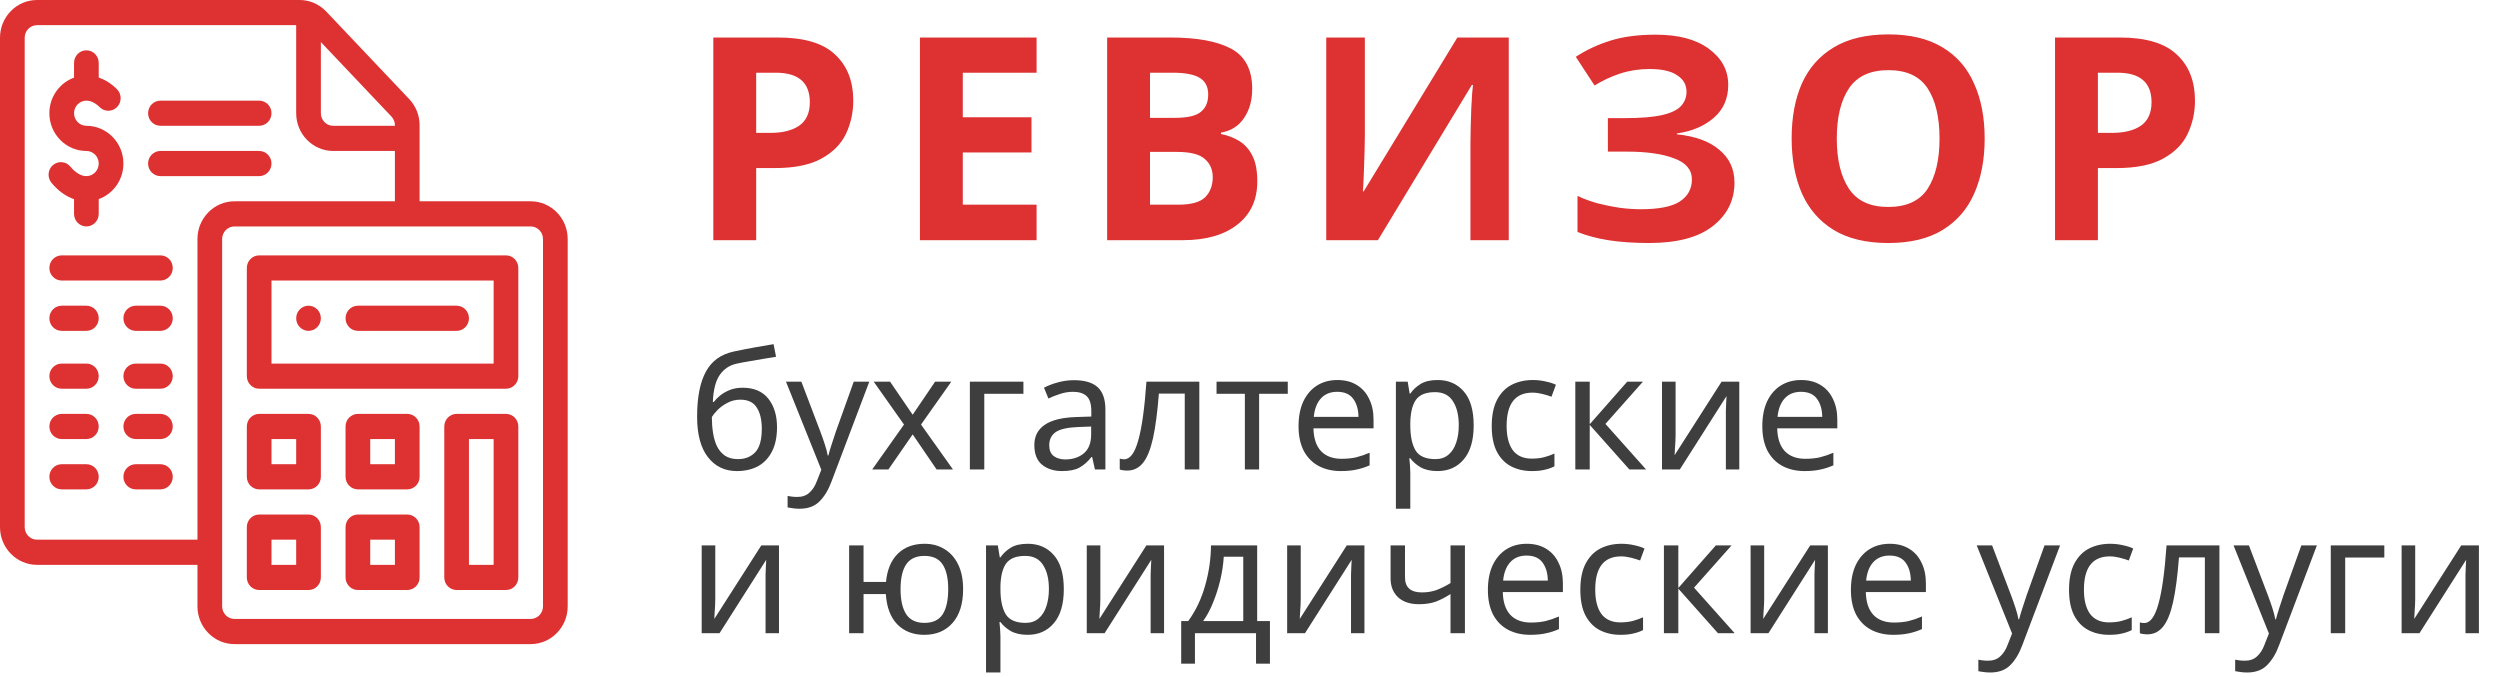 <svg width="229" height="62" viewBox="0 0 229 62" fill="none" xmlns="http://www.w3.org/2000/svg">
<path d="M63.855 38.17C63.855 36.41 64.12 35.04 64.65 34.06C65.18 33.07 66.035 32.45 67.215 32.2C67.865 32.06 68.5 31.935 69.12 31.825C69.74 31.715 70.32 31.615 70.86 31.525L71.085 32.68C70.735 32.73 70.34 32.795 69.9 32.875C69.46 32.945 69.025 33.02 68.595 33.1C68.165 33.17 67.795 33.24 67.485 33.31C66.835 33.45 66.32 33.79 65.94 34.33C65.56 34.86 65.345 35.69 65.295 36.82H65.385C65.525 36.63 65.715 36.435 65.955 36.235C66.205 36.035 66.5 35.865 66.84 35.725C67.19 35.585 67.585 35.515 68.025 35.515C69.065 35.515 69.85 35.85 70.38 36.52C70.91 37.19 71.175 38.06 71.175 39.13C71.175 40.02 71.02 40.765 70.71 41.365C70.4 41.965 69.97 42.415 69.42 42.715C68.87 43.005 68.23 43.15 67.5 43.15C66.39 43.15 65.505 42.725 64.845 41.875C64.185 41.025 63.855 39.79 63.855 38.17ZM67.605 42.055C68.255 42.055 68.78 41.845 69.18 41.425C69.58 41.005 69.78 40.285 69.78 39.265C69.78 38.445 69.625 37.8 69.315 37.33C69.015 36.85 68.515 36.61 67.815 36.61C67.375 36.61 66.975 36.71 66.615 36.91C66.255 37.1 65.955 37.32 65.715 37.57C65.475 37.82 65.305 38.03 65.205 38.2C65.205 38.69 65.24 39.165 65.31 39.625C65.38 40.085 65.5 40.5 65.67 40.87C65.85 41.23 66.095 41.52 66.405 41.74C66.725 41.95 67.125 42.055 67.605 42.055ZM71.995 34.96H73.404L75.144 39.535C75.294 39.935 75.43 40.32 75.549 40.69C75.669 41.05 75.76 41.395 75.82 41.725H75.879C75.939 41.475 76.034 41.15 76.165 40.75C76.294 40.34 76.43 39.93 76.57 39.52L78.204 34.96H79.629L76.165 44.11C75.885 44.87 75.519 45.475 75.07 45.925C74.629 46.375 74.019 46.6 73.24 46.6C72.999 46.6 72.79 46.585 72.609 46.555C72.43 46.535 72.275 46.51 72.144 46.48V45.43C72.254 45.45 72.385 45.47 72.534 45.49C72.695 45.51 72.859 45.52 73.029 45.52C73.49 45.52 73.859 45.39 74.139 45.13C74.43 44.87 74.654 44.525 74.814 44.095L75.234 43.03L71.995 34.96ZM82.806 38.89L80.031 34.96H81.531L83.601 37.99L85.656 34.96H87.141L84.366 38.89L87.291 43H85.791L83.601 39.79L81.381 43H79.896L82.806 38.89ZM93.745 34.96V36.07H90.16V43H88.84V34.96H93.745ZM98.375 34.825C99.355 34.825 100.08 35.04 100.55 35.47C101.02 35.9 101.255 36.585 101.255 37.525V43H100.295L100.04 41.86H99.98C99.63 42.3 99.26 42.625 98.87 42.835C98.49 43.045 97.96 43.15 97.28 43.15C96.55 43.15 95.945 42.96 95.465 42.58C94.985 42.19 94.745 41.585 94.745 40.765C94.745 39.965 95.06 39.35 95.69 38.92C96.32 38.48 97.29 38.24 98.6 38.2L99.965 38.155V37.675C99.965 37.005 99.82 36.54 99.53 36.28C99.24 36.02 98.83 35.89 98.3 35.89C97.88 35.89 97.48 35.955 97.1 36.085C96.72 36.205 96.365 36.345 96.035 36.505L95.63 35.515C95.98 35.325 96.395 35.165 96.875 35.035C97.355 34.895 97.855 34.825 98.375 34.825ZM99.95 39.07L98.765 39.115C97.765 39.155 97.07 39.315 96.68 39.595C96.3 39.875 96.11 40.27 96.11 40.78C96.11 41.23 96.245 41.56 96.515 41.77C96.795 41.98 97.15 42.085 97.58 42.085C98.26 42.085 98.825 41.9 99.275 41.53C99.725 41.15 99.95 40.57 99.95 39.79V39.07ZM109.858 43H108.523V36.055H106.153C106.023 37.745 105.843 39.11 105.613 40.15C105.383 41.18 105.078 41.93 104.698 42.4C104.318 42.87 103.838 43.105 103.258 43.105C103.128 43.105 102.998 43.095 102.868 43.075C102.748 43.065 102.648 43.04 102.568 43V42.01C102.628 42.03 102.693 42.045 102.763 42.055C102.833 42.065 102.903 42.07 102.973 42.07C103.513 42.07 103.943 41.495 104.263 40.345C104.593 39.195 104.843 37.4 105.013 34.96H109.858V43ZM117.96 36.07H115.335V43H114.03V36.07H111.435V34.96H117.96V36.07ZM122.502 34.81C123.192 34.81 123.782 34.96 124.272 35.26C124.772 35.56 125.152 35.985 125.412 36.535C125.682 37.075 125.817 37.71 125.817 38.44V39.235H120.312C120.332 40.145 120.562 40.84 121.002 41.32C121.452 41.79 122.077 42.025 122.877 42.025C123.387 42.025 123.837 41.98 124.227 41.89C124.627 41.79 125.037 41.65 125.457 41.47V42.625C125.047 42.805 124.642 42.935 124.242 43.015C123.842 43.105 123.367 43.15 122.817 43.15C122.057 43.15 121.382 42.995 120.792 42.685C120.212 42.375 119.757 41.915 119.427 41.305C119.107 40.685 118.947 39.93 118.947 39.04C118.947 38.16 119.092 37.405 119.382 36.775C119.682 36.145 120.097 35.66 120.627 35.32C121.167 34.98 121.792 34.81 122.502 34.81ZM122.487 35.89C121.857 35.89 121.357 36.095 120.987 36.505C120.627 36.905 120.412 37.465 120.342 38.185H124.437C124.427 37.505 124.267 36.955 123.957 36.535C123.647 36.105 123.157 35.89 122.487 35.89ZM131.689 34.81C132.679 34.81 133.474 35.155 134.074 35.845C134.684 36.535 134.989 37.575 134.989 38.965C134.989 40.335 134.684 41.375 134.074 42.085C133.474 42.795 132.674 43.15 131.674 43.15C131.054 43.15 130.539 43.035 130.129 42.805C129.729 42.565 129.414 42.29 129.184 41.98H129.094C129.114 42.15 129.134 42.365 129.154 42.625C129.174 42.885 129.184 43.11 129.184 43.3V46.6H127.864V34.96H128.944L129.124 36.055H129.184C129.424 35.705 129.739 35.41 130.129 35.17C130.519 34.93 131.039 34.81 131.689 34.81ZM131.449 35.92C130.629 35.92 130.049 36.15 129.709 36.61C129.379 37.07 129.204 37.77 129.184 38.71V38.965C129.184 39.955 129.344 40.72 129.664 41.26C129.994 41.79 130.599 42.055 131.479 42.055C131.969 42.055 132.369 41.92 132.679 41.65C132.999 41.38 133.234 41.015 133.384 40.555C133.544 40.085 133.624 39.55 133.624 38.95C133.624 38.03 133.444 37.295 133.084 36.745C132.734 36.195 132.189 35.92 131.449 35.92ZM140.317 43.15C139.607 43.15 138.972 43.005 138.412 42.715C137.862 42.425 137.427 41.975 137.107 41.365C136.797 40.755 136.642 39.975 136.642 39.025C136.642 38.035 136.807 37.23 137.137 36.61C137.467 35.99 137.912 35.535 138.472 35.245C139.042 34.955 139.687 34.81 140.407 34.81C140.817 34.81 141.212 34.855 141.592 34.945C141.972 35.025 142.282 35.125 142.522 35.245L142.117 36.34C141.877 36.25 141.597 36.165 141.277 36.085C140.957 36.005 140.657 35.965 140.377 35.965C138.797 35.965 138.007 36.98 138.007 39.01C138.007 39.98 138.197 40.725 138.577 41.245C138.967 41.755 139.542 42.01 140.302 42.01C140.742 42.01 141.127 41.965 141.457 41.875C141.797 41.785 142.107 41.675 142.387 41.545V42.715C142.117 42.855 141.817 42.96 141.487 43.03C141.167 43.11 140.777 43.15 140.317 43.15ZM149.054 34.96H150.494L147.059 38.83L150.779 43H149.249L145.619 38.92V43H144.299V34.96H145.619V38.86L149.054 34.96ZM153.484 34.96V39.865C153.484 39.985 153.479 40.165 153.469 40.405C153.459 40.645 153.444 40.885 153.424 41.125C153.414 41.365 153.404 41.555 153.394 41.695L157.699 34.96H159.319V43H158.089V38.26C158.089 38.1 158.089 37.89 158.089 37.63C158.099 37.37 158.109 37.115 158.119 36.865C158.129 36.605 158.139 36.41 158.149 36.28L153.874 43H152.239V34.96H153.484ZM164.983 34.81C165.673 34.81 166.263 34.96 166.753 35.26C167.253 35.56 167.633 35.985 167.893 36.535C168.163 37.075 168.298 37.71 168.298 38.44V39.235H162.793C162.813 40.145 163.043 40.84 163.483 41.32C163.933 41.79 164.558 42.025 165.358 42.025C165.868 42.025 166.318 41.98 166.708 41.89C167.108 41.79 167.518 41.65 167.938 41.47V42.625C167.528 42.805 167.123 42.935 166.723 43.015C166.323 43.105 165.848 43.15 165.298 43.15C164.538 43.15 163.863 42.995 163.273 42.685C162.693 42.375 162.238 41.915 161.908 41.305C161.588 40.685 161.428 39.93 161.428 39.04C161.428 38.16 161.573 37.405 161.863 36.775C162.163 36.145 162.578 35.66 163.108 35.32C163.648 34.98 164.273 34.81 164.983 34.81ZM164.968 35.89C164.338 35.89 163.838 36.095 163.468 36.505C163.108 36.905 162.893 37.465 162.823 38.185H166.918C166.908 37.505 166.748 36.955 166.438 36.535C166.128 36.105 165.638 35.89 164.968 35.89ZM65.52 49.96V54.865C65.52 54.985 65.515 55.165 65.505 55.405C65.495 55.645 65.48 55.885 65.46 56.125C65.45 56.365 65.44 56.555 65.43 56.695L69.735 49.96H71.355V58H70.125V53.26C70.125 53.1 70.125 52.89 70.125 52.63C70.135 52.37 70.145 52.115 70.155 51.865C70.165 51.605 70.175 51.41 70.185 51.28L65.91 58H64.275V49.96H65.52ZM88.221 53.965C88.221 55.295 87.901 56.325 87.261 57.055C86.621 57.785 85.756 58.15 84.666 58.15C83.646 58.15 82.821 57.83 82.191 57.19C81.571 56.55 81.221 55.625 81.141 54.415H79.101V58H77.781V49.96H79.101V53.305H81.156C81.266 52.175 81.631 51.31 82.251 50.71C82.871 50.11 83.686 49.81 84.696 49.81C85.386 49.81 85.996 49.975 86.526 50.305C87.056 50.625 87.471 51.095 87.771 51.715C88.071 52.325 88.221 53.075 88.221 53.965ZM82.491 53.965C82.491 54.975 82.666 55.745 83.016 56.275C83.366 56.795 83.921 57.055 84.681 57.055C85.451 57.055 86.006 56.795 86.346 56.275C86.686 55.745 86.856 54.975 86.856 53.965C86.856 52.955 86.681 52.195 86.331 51.685C85.991 51.175 85.441 50.92 84.681 50.92C83.921 50.92 83.366 51.175 83.016 51.685C82.666 52.195 82.491 52.955 82.491 53.965ZM94.145 49.81C95.135 49.81 95.93 50.155 96.53 50.845C97.14 51.535 97.445 52.575 97.445 53.965C97.445 55.335 97.14 56.375 96.53 57.085C95.93 57.795 95.13 58.15 94.13 58.15C93.51 58.15 92.995 58.035 92.585 57.805C92.185 57.565 91.87 57.29 91.64 56.98H91.55C91.57 57.15 91.59 57.365 91.61 57.625C91.63 57.885 91.64 58.11 91.64 58.3V61.6H90.32V49.96H91.4L91.58 51.055H91.64C91.88 50.705 92.195 50.41 92.585 50.17C92.975 49.93 93.495 49.81 94.145 49.81ZM93.905 50.92C93.085 50.92 92.505 51.15 92.165 51.61C91.835 52.07 91.66 52.77 91.64 53.71V53.965C91.64 54.955 91.8 55.72 92.12 56.26C92.45 56.79 93.055 57.055 93.935 57.055C94.425 57.055 94.825 56.92 95.135 56.65C95.455 56.38 95.69 56.015 95.84 55.555C96 55.085 96.08 54.55 96.08 53.95C96.08 53.03 95.9 52.295 95.54 51.745C95.19 51.195 94.645 50.92 93.905 50.92ZM100.793 49.96V54.865C100.793 54.985 100.788 55.165 100.778 55.405C100.768 55.645 100.753 55.885 100.733 56.125C100.723 56.365 100.713 56.555 100.703 56.695L105.008 49.96H106.628V58H105.398V53.26C105.398 53.1 105.398 52.89 105.398 52.63C105.408 52.37 105.418 52.115 105.428 51.865C105.438 51.605 105.448 51.41 105.458 51.28L101.183 58H99.548V49.96H100.793ZM115.157 49.96V56.89H116.327V60.79H115.052V58H109.457V60.79H108.197V56.89H108.842C109.532 55.94 110.047 54.86 110.387 53.65C110.737 52.43 110.917 51.2 110.927 49.96H115.157ZM113.882 50.995H112.097C112.057 51.675 111.952 52.38 111.782 53.11C111.612 53.83 111.392 54.52 111.122 55.18C110.862 55.84 110.557 56.41 110.207 56.89H113.882V50.995ZM119.148 49.96V54.865C119.148 54.985 119.143 55.165 119.133 55.405C119.123 55.645 119.108 55.885 119.088 56.125C119.078 56.365 119.068 56.555 119.058 56.695L123.363 49.96H124.983V58H123.753V53.26C123.753 53.1 123.753 52.89 123.753 52.63C123.763 52.37 123.773 52.115 123.783 51.865C123.793 51.605 123.803 51.41 123.813 51.28L119.538 58H117.903V49.96H119.148ZM128.697 49.96V52.885C128.697 53.805 129.212 54.265 130.242 54.265C130.742 54.265 131.197 54.19 131.607 54.04C132.017 53.88 132.437 53.67 132.867 53.41V49.96H134.187V58H132.867V54.415C132.417 54.705 131.972 54.935 131.532 55.105C131.102 55.265 130.582 55.345 129.972 55.345C129.152 55.345 128.512 55.13 128.052 54.7C127.602 54.27 127.377 53.695 127.377 52.975V49.96H128.697ZM139.846 49.81C140.536 49.81 141.126 49.96 141.616 50.26C142.116 50.56 142.496 50.985 142.756 51.535C143.026 52.075 143.161 52.71 143.161 53.44V54.235H137.656C137.676 55.145 137.906 55.84 138.346 56.32C138.796 56.79 139.421 57.025 140.221 57.025C140.731 57.025 141.181 56.98 141.571 56.89C141.971 56.79 142.381 56.65 142.801 56.47V57.625C142.391 57.805 141.986 57.935 141.586 58.015C141.186 58.105 140.711 58.15 140.161 58.15C139.401 58.15 138.726 57.995 138.136 57.685C137.556 57.375 137.101 56.915 136.771 56.305C136.451 55.685 136.291 54.93 136.291 54.04C136.291 53.16 136.436 52.405 136.726 51.775C137.026 51.145 137.441 50.66 137.971 50.32C138.511 49.98 139.136 49.81 139.846 49.81ZM139.831 50.89C139.201 50.89 138.701 51.095 138.331 51.505C137.971 51.905 137.756 52.465 137.686 53.185H141.781C141.771 52.505 141.611 51.955 141.301 51.535C140.991 51.105 140.501 50.89 139.831 50.89ZM148.433 58.15C147.723 58.15 147.088 58.005 146.528 57.715C145.978 57.425 145.543 56.975 145.223 56.365C144.913 55.755 144.758 54.975 144.758 54.025C144.758 53.035 144.923 52.23 145.253 51.61C145.583 50.99 146.028 50.535 146.588 50.245C147.158 49.955 147.803 49.81 148.523 49.81C148.933 49.81 149.328 49.855 149.708 49.945C150.088 50.025 150.398 50.125 150.638 50.245L150.233 51.34C149.993 51.25 149.713 51.165 149.393 51.085C149.073 51.005 148.773 50.965 148.493 50.965C146.913 50.965 146.123 51.98 146.123 54.01C146.123 54.98 146.313 55.725 146.693 56.245C147.083 56.755 147.658 57.01 148.418 57.01C148.858 57.01 149.243 56.965 149.573 56.875C149.913 56.785 150.223 56.675 150.503 56.545V57.715C150.233 57.855 149.933 57.96 149.603 58.03C149.283 58.11 148.893 58.15 148.433 58.15ZM157.17 49.96H158.61L155.175 53.83L158.895 58H157.365L153.735 53.92V58H152.415V49.96H153.735V53.86L157.17 49.96ZM161.599 49.96V54.865C161.599 54.985 161.594 55.165 161.584 55.405C161.574 55.645 161.559 55.885 161.539 56.125C161.529 56.365 161.519 56.555 161.509 56.695L165.814 49.96H167.434V58H166.204V53.26C166.204 53.1 166.204 52.89 166.204 52.63C166.214 52.37 166.224 52.115 166.234 51.865C166.244 51.605 166.254 51.41 166.264 51.28L161.989 58H160.354V49.96H161.599ZM173.098 49.81C173.788 49.81 174.378 49.96 174.868 50.26C175.368 50.56 175.748 50.985 176.008 51.535C176.278 52.075 176.413 52.71 176.413 53.44V54.235H170.908C170.928 55.145 171.158 55.84 171.598 56.32C172.048 56.79 172.673 57.025 173.473 57.025C173.983 57.025 174.433 56.98 174.823 56.89C175.223 56.79 175.633 56.65 176.053 56.47V57.625C175.643 57.805 175.238 57.935 174.838 58.015C174.438 58.105 173.963 58.15 173.413 58.15C172.653 58.15 171.978 57.995 171.388 57.685C170.808 57.375 170.353 56.915 170.023 56.305C169.703 55.685 169.543 54.93 169.543 54.04C169.543 53.16 169.688 52.405 169.978 51.775C170.278 51.145 170.693 50.66 171.223 50.32C171.763 49.98 172.388 49.81 173.098 49.81ZM173.083 50.89C172.453 50.89 171.953 51.095 171.583 51.505C171.223 51.905 171.008 52.465 170.938 53.185H175.033C175.023 52.505 174.863 51.955 174.553 51.535C174.243 51.105 173.753 50.89 173.083 50.89ZM181.067 49.96H182.477L184.217 54.535C184.367 54.935 184.502 55.32 184.622 55.69C184.742 56.05 184.832 56.395 184.892 56.725H184.952C185.012 56.475 185.107 56.15 185.237 55.75C185.367 55.34 185.502 54.93 185.642 54.52L187.277 49.96H188.702L185.237 59.11C184.957 59.87 184.592 60.475 184.142 60.925C183.702 61.375 183.092 61.6 182.312 61.6C182.072 61.6 181.862 61.585 181.682 61.555C181.502 61.535 181.347 61.51 181.217 61.48V60.43C181.327 60.45 181.457 60.47 181.607 60.49C181.767 60.51 181.932 60.52 182.102 60.52C182.562 60.52 182.932 60.39 183.212 60.13C183.502 59.87 183.727 59.525 183.887 59.095L184.307 58.03L181.067 49.96ZM193.198 58.15C192.488 58.15 191.853 58.005 191.293 57.715C190.743 57.425 190.308 56.975 189.988 56.365C189.678 55.755 189.523 54.975 189.523 54.025C189.523 53.035 189.688 52.23 190.018 51.61C190.348 50.99 190.793 50.535 191.353 50.245C191.923 49.955 192.568 49.81 193.288 49.81C193.698 49.81 194.093 49.855 194.473 49.945C194.853 50.025 195.163 50.125 195.403 50.245L194.998 51.34C194.758 51.25 194.478 51.165 194.158 51.085C193.838 51.005 193.538 50.965 193.258 50.965C191.678 50.965 190.888 51.98 190.888 54.01C190.888 54.98 191.078 55.725 191.458 56.245C191.848 56.755 192.423 57.01 193.183 57.01C193.623 57.01 194.008 56.965 194.338 56.875C194.678 56.785 194.988 56.675 195.268 56.545V57.715C194.998 57.855 194.698 57.96 194.368 58.03C194.048 58.11 193.658 58.15 193.198 58.15ZM203.3 58H201.965V51.055H199.595C199.465 52.745 199.285 54.11 199.055 55.15C198.825 56.18 198.52 56.93 198.14 57.4C197.76 57.87 197.28 58.105 196.7 58.105C196.57 58.105 196.44 58.095 196.31 58.075C196.19 58.065 196.09 58.04 196.01 58V57.01C196.07 57.03 196.135 57.045 196.205 57.055C196.275 57.065 196.345 57.07 196.415 57.07C196.955 57.07 197.385 56.495 197.705 55.345C198.035 54.195 198.285 52.4 198.455 49.96H203.3V58ZM204.592 49.96H206.002L207.742 54.535C207.892 54.935 208.027 55.32 208.147 55.69C208.267 56.05 208.357 56.395 208.417 56.725H208.477C208.537 56.475 208.632 56.15 208.762 55.75C208.892 55.34 209.027 54.93 209.167 54.52L210.802 49.96H212.227L208.762 59.11C208.482 59.87 208.117 60.475 207.667 60.925C207.227 61.375 206.617 61.6 205.837 61.6C205.597 61.6 205.387 61.585 205.207 61.555C205.027 61.535 204.872 61.51 204.742 61.48V60.43C204.852 60.45 204.982 60.47 205.132 60.49C205.292 60.51 205.457 60.52 205.627 60.52C206.087 60.52 206.457 60.39 206.737 60.13C207.027 59.87 207.252 59.525 207.412 59.095L207.832 58.03L204.592 49.96ZM218.404 49.96V51.07H214.819V58H213.499V49.96H218.404ZM221.233 49.96V54.865C221.233 54.985 221.228 55.165 221.218 55.405C221.208 55.645 221.193 55.885 221.173 56.125C221.163 56.365 221.153 56.555 221.143 56.695L225.448 49.96H227.068V58H225.838V53.26C225.838 53.1 225.838 52.89 225.838 52.63C225.848 52.37 225.858 52.115 225.868 51.865C225.878 51.605 225.888 51.41 225.898 51.28L221.623 58H219.988V49.96H221.233Z" fill="#3F3E3E"/>
<path d="M71.268 3.436C73.66 3.436 75.402 3.956 76.494 4.996C77.603 6.019 78.158 7.431 78.158 9.234C78.158 10.309 77.933 11.323 77.482 12.276C77.031 13.212 76.277 13.966 75.22 14.538C74.18 15.11 72.759 15.396 70.956 15.396H69.266V22H65.34V3.436H71.268ZM71.06 6.66H69.266V12.172H70.566C71.675 12.172 72.551 11.955 73.192 11.522C73.851 11.071 74.18 10.352 74.18 9.364C74.18 7.561 73.14 6.66 71.06 6.66ZM94.952 22H84.266V3.436H94.952V6.66H88.192V10.742H94.484V13.966H88.192V18.75H94.952V22ZM101.415 3.436H107.187C109.666 3.436 111.538 3.783 112.803 4.476C114.068 5.169 114.701 6.391 114.701 8.142C114.701 9.199 114.45 10.092 113.947 10.82C113.462 11.548 112.76 11.99 111.841 12.146V12.276C112.465 12.397 113.028 12.614 113.531 12.926C114.034 13.238 114.432 13.689 114.727 14.278C115.022 14.867 115.169 15.647 115.169 16.618C115.169 18.299 114.562 19.617 113.349 20.57C112.136 21.523 110.472 22 108.357 22H101.415V3.436ZM105.341 10.794H107.629C108.773 10.794 109.562 10.612 109.995 10.248C110.446 9.884 110.671 9.355 110.671 8.662C110.671 7.951 110.411 7.44 109.891 7.128C109.371 6.816 108.548 6.66 107.421 6.66H105.341V10.794ZM105.341 13.914V18.75H107.915C109.094 18.75 109.917 18.525 110.385 18.074C110.853 17.606 111.087 16.991 111.087 16.228C111.087 15.535 110.844 14.98 110.359 14.564C109.891 14.131 109.033 13.914 107.785 13.914H105.341ZM121.484 3.436H125.02V12.406C125.02 12.839 125.011 13.325 124.994 13.862C124.976 14.399 124.959 14.928 124.942 15.448C124.924 15.951 124.907 16.393 124.89 16.774C124.872 17.138 124.855 17.389 124.838 17.528H124.916L133.496 3.436H138.202V22H134.692V13.082C134.692 12.614 134.7 12.103 134.718 11.548C134.735 10.976 134.752 10.43 134.77 9.91C134.804 9.39 134.83 8.939 134.848 8.558C134.882 8.159 134.908 7.899 134.926 7.778H134.822L126.216 22H121.484V3.436ZM158.306 7.778C158.306 9.026 157.864 10.031 156.98 10.794C156.096 11.557 154.969 12.033 153.6 12.224V12.302C155.299 12.475 156.599 12.952 157.5 13.732C158.419 14.495 158.878 15.491 158.878 16.722C158.878 18.351 158.211 19.686 156.876 20.726C155.559 21.749 153.617 22.26 151.052 22.26C149.648 22.26 148.4 22.173 147.308 22C146.233 21.827 145.297 21.575 144.5 21.246V17.944C145.037 18.204 145.644 18.429 146.32 18.62C146.996 18.793 147.681 18.932 148.374 19.036C149.067 19.123 149.709 19.166 150.298 19.166C151.945 19.166 153.132 18.932 153.86 18.464C154.605 17.979 154.978 17.303 154.978 16.436C154.978 15.552 154.441 14.911 153.366 14.512C152.291 14.096 150.844 13.888 149.024 13.888H147.282V10.82H148.842C150.315 10.82 151.459 10.725 152.274 10.534C153.089 10.343 153.661 10.066 153.99 9.702C154.319 9.338 154.484 8.905 154.484 8.402C154.484 7.761 154.198 7.258 153.626 6.894C153.071 6.513 152.231 6.322 151.104 6.322C150.151 6.322 149.249 6.461 148.4 6.738C147.568 7.015 146.788 7.379 146.06 7.83L144.344 5.204C145.297 4.58 146.355 4.086 147.516 3.722C148.677 3.358 150.055 3.176 151.65 3.176C153.747 3.176 155.377 3.609 156.538 4.476C157.717 5.343 158.306 6.443 158.306 7.778ZM181.795 12.692C181.795 14.616 181.475 16.297 180.833 17.736C180.209 19.157 179.247 20.267 177.947 21.064C176.647 21.861 174.983 22.26 172.955 22.26C170.945 22.26 169.281 21.861 167.963 21.064C166.663 20.267 165.693 19.149 165.051 17.71C164.427 16.271 164.115 14.59 164.115 12.666C164.115 10.742 164.427 9.069 165.051 7.648C165.693 6.227 166.663 5.126 167.963 4.346C169.281 3.549 170.953 3.15 172.981 3.15C174.992 3.15 176.647 3.549 177.947 4.346C179.247 5.126 180.209 6.235 180.833 7.674C181.475 9.095 181.795 10.768 181.795 12.692ZM168.249 12.692C168.249 14.633 168.622 16.167 169.367 17.294C170.113 18.403 171.309 18.958 172.955 18.958C174.637 18.958 175.841 18.403 176.569 17.294C177.297 16.167 177.661 14.633 177.661 12.692C177.661 10.733 177.297 9.199 176.569 8.09C175.841 6.981 174.645 6.426 172.981 6.426C171.317 6.426 170.113 6.981 169.367 8.09C168.622 9.199 168.249 10.733 168.249 12.692ZM194.169 3.436C196.561 3.436 198.303 3.956 199.395 4.996C200.504 6.019 201.059 7.431 201.059 9.234C201.059 10.309 200.833 11.323 200.383 12.276C199.932 13.212 199.178 13.966 198.121 14.538C197.081 15.11 195.659 15.396 193.857 15.396H192.167V22H188.241V3.436H194.169ZM193.961 6.66H192.167V12.172H193.467C194.576 12.172 195.451 11.955 196.093 11.522C196.751 11.071 197.081 10.352 197.081 9.364C197.081 7.561 196.041 6.66 193.961 6.66Z" fill="#DE3131"/>
<path d="M28.261 28.002C27.637 28.002 27.13 28.518 27.13 29.154C27.13 29.79 27.637 30.307 28.261 30.307C28.885 30.307 29.391 29.79 29.391 29.154C29.391 28.518 28.885 28.002 28.261 28.002Z" fill="#DE3131"/>
<path d="M7.913 11.523C7.29 11.523 6.783 11.007 6.783 10.371C6.783 9.736 7.29 9.219 7.913 9.219C8.313 9.219 8.736 9.427 9.136 9.821C9.584 10.264 10.3 10.252 10.734 9.794C11.168 9.337 11.156 8.607 10.708 8.165C10.134 7.599 9.56 7.279 9.043 7.104V5.762C9.043 5.125 8.537 4.609 7.913 4.609C7.289 4.609 6.782 5.125 6.782 5.762V7.112C5.467 7.588 4.522 8.869 4.522 10.371C4.522 12.277 6.043 13.828 7.913 13.828C8.536 13.828 9.043 14.345 9.043 14.98C9.043 15.616 8.536 16.133 7.913 16.133C7.43 16.133 6.909 15.823 6.445 15.261C6.043 14.774 5.33 14.711 4.852 15.121C4.374 15.53 4.313 16.257 4.715 16.744C5.319 17.477 6.03 17.988 6.783 18.245V19.59C6.783 20.226 7.289 20.742 7.913 20.742C8.537 20.742 9.043 20.226 9.043 19.59V18.239C10.359 17.764 11.304 16.483 11.304 14.98C11.304 13.074 9.783 11.523 7.913 11.523Z" fill="#DE3131"/>
<path d="M28.261 37.912H23.739C23.115 37.912 22.609 38.428 22.609 39.065V43.674C22.609 44.31 23.115 44.826 23.739 44.826H28.261C28.885 44.826 29.391 44.31 29.391 43.674V39.065C29.391 38.428 28.885 37.912 28.261 37.912ZM27.13 42.522H24.87V40.217H27.13V42.522Z" fill="#DE3131"/>
<path d="M37.304 37.912H32.783C32.158 37.912 31.652 38.428 31.652 39.065V43.674C31.652 44.31 32.158 44.826 32.783 44.826H37.304C37.929 44.826 38.435 44.31 38.435 43.674V39.065C38.435 38.428 37.929 37.912 37.304 37.912ZM36.174 42.522H33.913V40.217H36.174V42.522Z" fill="#DE3131"/>
<path d="M28.261 47.131H23.739C23.115 47.131 22.609 47.647 22.609 48.283V52.893C22.609 53.529 23.115 54.045 23.739 54.045H28.261C28.885 54.045 29.391 53.529 29.391 52.893V48.283C29.391 47.647 28.885 47.131 28.261 47.131ZM27.13 51.74H24.87V49.435H27.13V51.74Z" fill="#DE3131"/>
<path d="M37.304 47.131H32.783C32.158 47.131 31.652 47.647 31.652 48.283V52.893C31.652 53.529 32.158 54.045 32.783 54.045H37.304C37.929 54.045 38.435 53.529 38.435 52.893V48.283C38.435 47.647 37.929 47.131 37.304 47.131ZM36.174 51.74H33.913V49.435H36.174V51.74Z" fill="#DE3131"/>
<path d="M46.348 37.912H41.826C41.202 37.912 40.696 38.428 40.696 39.065V52.893C40.696 53.529 41.202 54.045 41.826 54.045H46.348C46.972 54.045 47.478 53.529 47.478 52.893V39.065C47.478 38.428 46.972 37.912 46.348 37.912ZM45.217 51.74H42.956V40.217H45.217V51.74Z" fill="#DE3131"/>
<path d="M46.348 23.393H23.739C23.115 23.393 22.609 23.909 22.609 24.545V34.455C22.609 35.091 23.115 35.607 23.739 35.607H46.348C46.972 35.607 47.478 35.091 47.478 34.455V24.545C47.478 23.909 46.972 23.393 46.348 23.393ZM45.217 33.303H24.87V25.697H45.217V33.303Z" fill="#DE3131"/>
<path d="M48.609 18.438H38.435V11.476C38.435 10.574 38.096 9.721 37.482 9.074L29.882 1.054C29.555 0.71 29.153 0.435 28.722 0.257C28.707 0.25 28.691 0.243 28.675 0.237C28.674 0.237 28.673 0.236 28.672 0.236C28.279 0.079 27.866 0 27.442 0H3.391C1.521 0 0 1.551 0 3.457V48.283C0 50.189 1.521 51.74 3.391 51.74H18.087V55.543C18.087 57.449 19.608 59 21.478 59H48.609C50.479 59 52 57.449 52 55.543V21.895C52 19.988 50.479 18.438 48.609 18.438ZM29.391 3.854L35.857 10.676C36.061 10.891 36.174 11.175 36.174 11.476V11.523H30.522C29.898 11.523 29.391 11.007 29.391 10.371V3.854ZM18.087 21.895V49.435H3.391C2.768 49.435 2.261 48.919 2.261 48.283V3.457C2.261 2.822 2.768 2.305 3.391 2.305H27.13V10.371C27.13 12.277 28.652 13.828 30.522 13.828H36.174V18.438H21.478C19.608 18.438 18.087 19.988 18.087 21.895ZM49.739 55.543C49.739 56.178 49.232 56.695 48.609 56.695H21.478C20.855 56.695 20.348 56.178 20.348 55.543V21.895C20.348 21.259 20.855 20.742 21.478 20.742H48.609C49.232 20.742 49.739 21.259 49.739 21.895V55.543Z" fill="#DE3131"/>
<path d="M41.826 28.002H32.783C32.158 28.002 31.652 28.518 31.652 29.154C31.652 29.791 32.158 30.307 32.783 30.307H41.826C42.45 30.307 42.956 29.791 42.956 29.154C42.956 28.518 42.45 28.002 41.826 28.002Z" fill="#DE3131"/>
<path d="M23.739 13.828H14.696C14.071 13.828 13.565 14.344 13.565 14.98C13.565 15.617 14.071 16.133 14.696 16.133H23.739C24.363 16.133 24.87 15.617 24.87 14.98C24.87 14.344 24.363 13.828 23.739 13.828Z" fill="#DE3131"/>
<path d="M23.739 9.219H14.696C14.071 9.219 13.565 9.735 13.565 10.371C13.565 11.007 14.071 11.523 14.696 11.523H23.739C24.363 11.523 24.87 11.007 24.87 10.371C24.87 9.735 24.363 9.219 23.739 9.219Z" fill="#DE3131"/>
<path d="M14.696 23.393H5.652C5.028 23.393 4.522 23.909 4.522 24.545C4.522 25.181 5.028 25.697 5.652 25.697H14.696C15.32 25.697 15.826 25.181 15.826 24.545C15.826 23.909 15.32 23.393 14.696 23.393Z" fill="#DE3131"/>
<path d="M7.913 28.002H5.652C5.028 28.002 4.522 28.518 4.522 29.154C4.522 29.791 5.028 30.307 5.652 30.307H7.913C8.537 30.307 9.043 29.791 9.043 29.154C9.043 28.518 8.537 28.002 7.913 28.002Z" fill="#DE3131"/>
<path d="M14.696 28.002H12.435C11.81 28.002 11.304 28.518 11.304 29.154C11.304 29.791 11.81 30.307 12.435 30.307H14.696C15.32 30.307 15.826 29.791 15.826 29.154C15.826 28.518 15.32 28.002 14.696 28.002Z" fill="#DE3131"/>
<path d="M7.913 33.303H5.652C5.028 33.303 4.522 33.819 4.522 34.455C4.522 35.091 5.028 35.607 5.652 35.607H7.913C8.537 35.607 9.043 35.091 9.043 34.455C9.043 33.819 8.537 33.303 7.913 33.303Z" fill="#DE3131"/>
<path d="M14.696 33.303H12.435C11.81 33.303 11.304 33.819 11.304 34.455C11.304 35.091 11.81 35.607 12.435 35.607H14.696C15.32 35.607 15.826 35.091 15.826 34.455C15.826 33.819 15.32 33.303 14.696 33.303Z" fill="#DE3131"/>
<path d="M7.913 37.912H5.652C5.028 37.912 4.522 38.428 4.522 39.065C4.522 39.701 5.028 40.217 5.652 40.217H7.913C8.537 40.217 9.043 39.701 9.043 39.065C9.043 38.428 8.537 37.912 7.913 37.912Z" fill="#DE3131"/>
<path d="M14.696 37.912H12.435C11.81 37.912 11.304 38.428 11.304 39.065C11.304 39.701 11.81 40.217 12.435 40.217H14.696C15.32 40.217 15.826 39.701 15.826 39.065C15.826 38.428 15.32 37.912 14.696 37.912Z" fill="#DE3131"/>
<path d="M7.913 42.522H5.652C5.028 42.522 4.522 43.038 4.522 43.674C4.522 44.31 5.028 44.826 5.652 44.826H7.913C8.537 44.826 9.043 44.31 9.043 43.674C9.043 43.038 8.537 42.522 7.913 42.522Z" fill="#DE3131"/>
<path d="M14.696 42.522H12.435C11.81 42.522 11.304 43.038 11.304 43.674C11.304 44.31 11.81 44.826 12.435 44.826H14.696C15.32 44.826 15.826 44.31 15.826 43.674C15.826 43.038 15.32 42.522 14.696 42.522Z" fill="#DE3131"/>
</svg>
